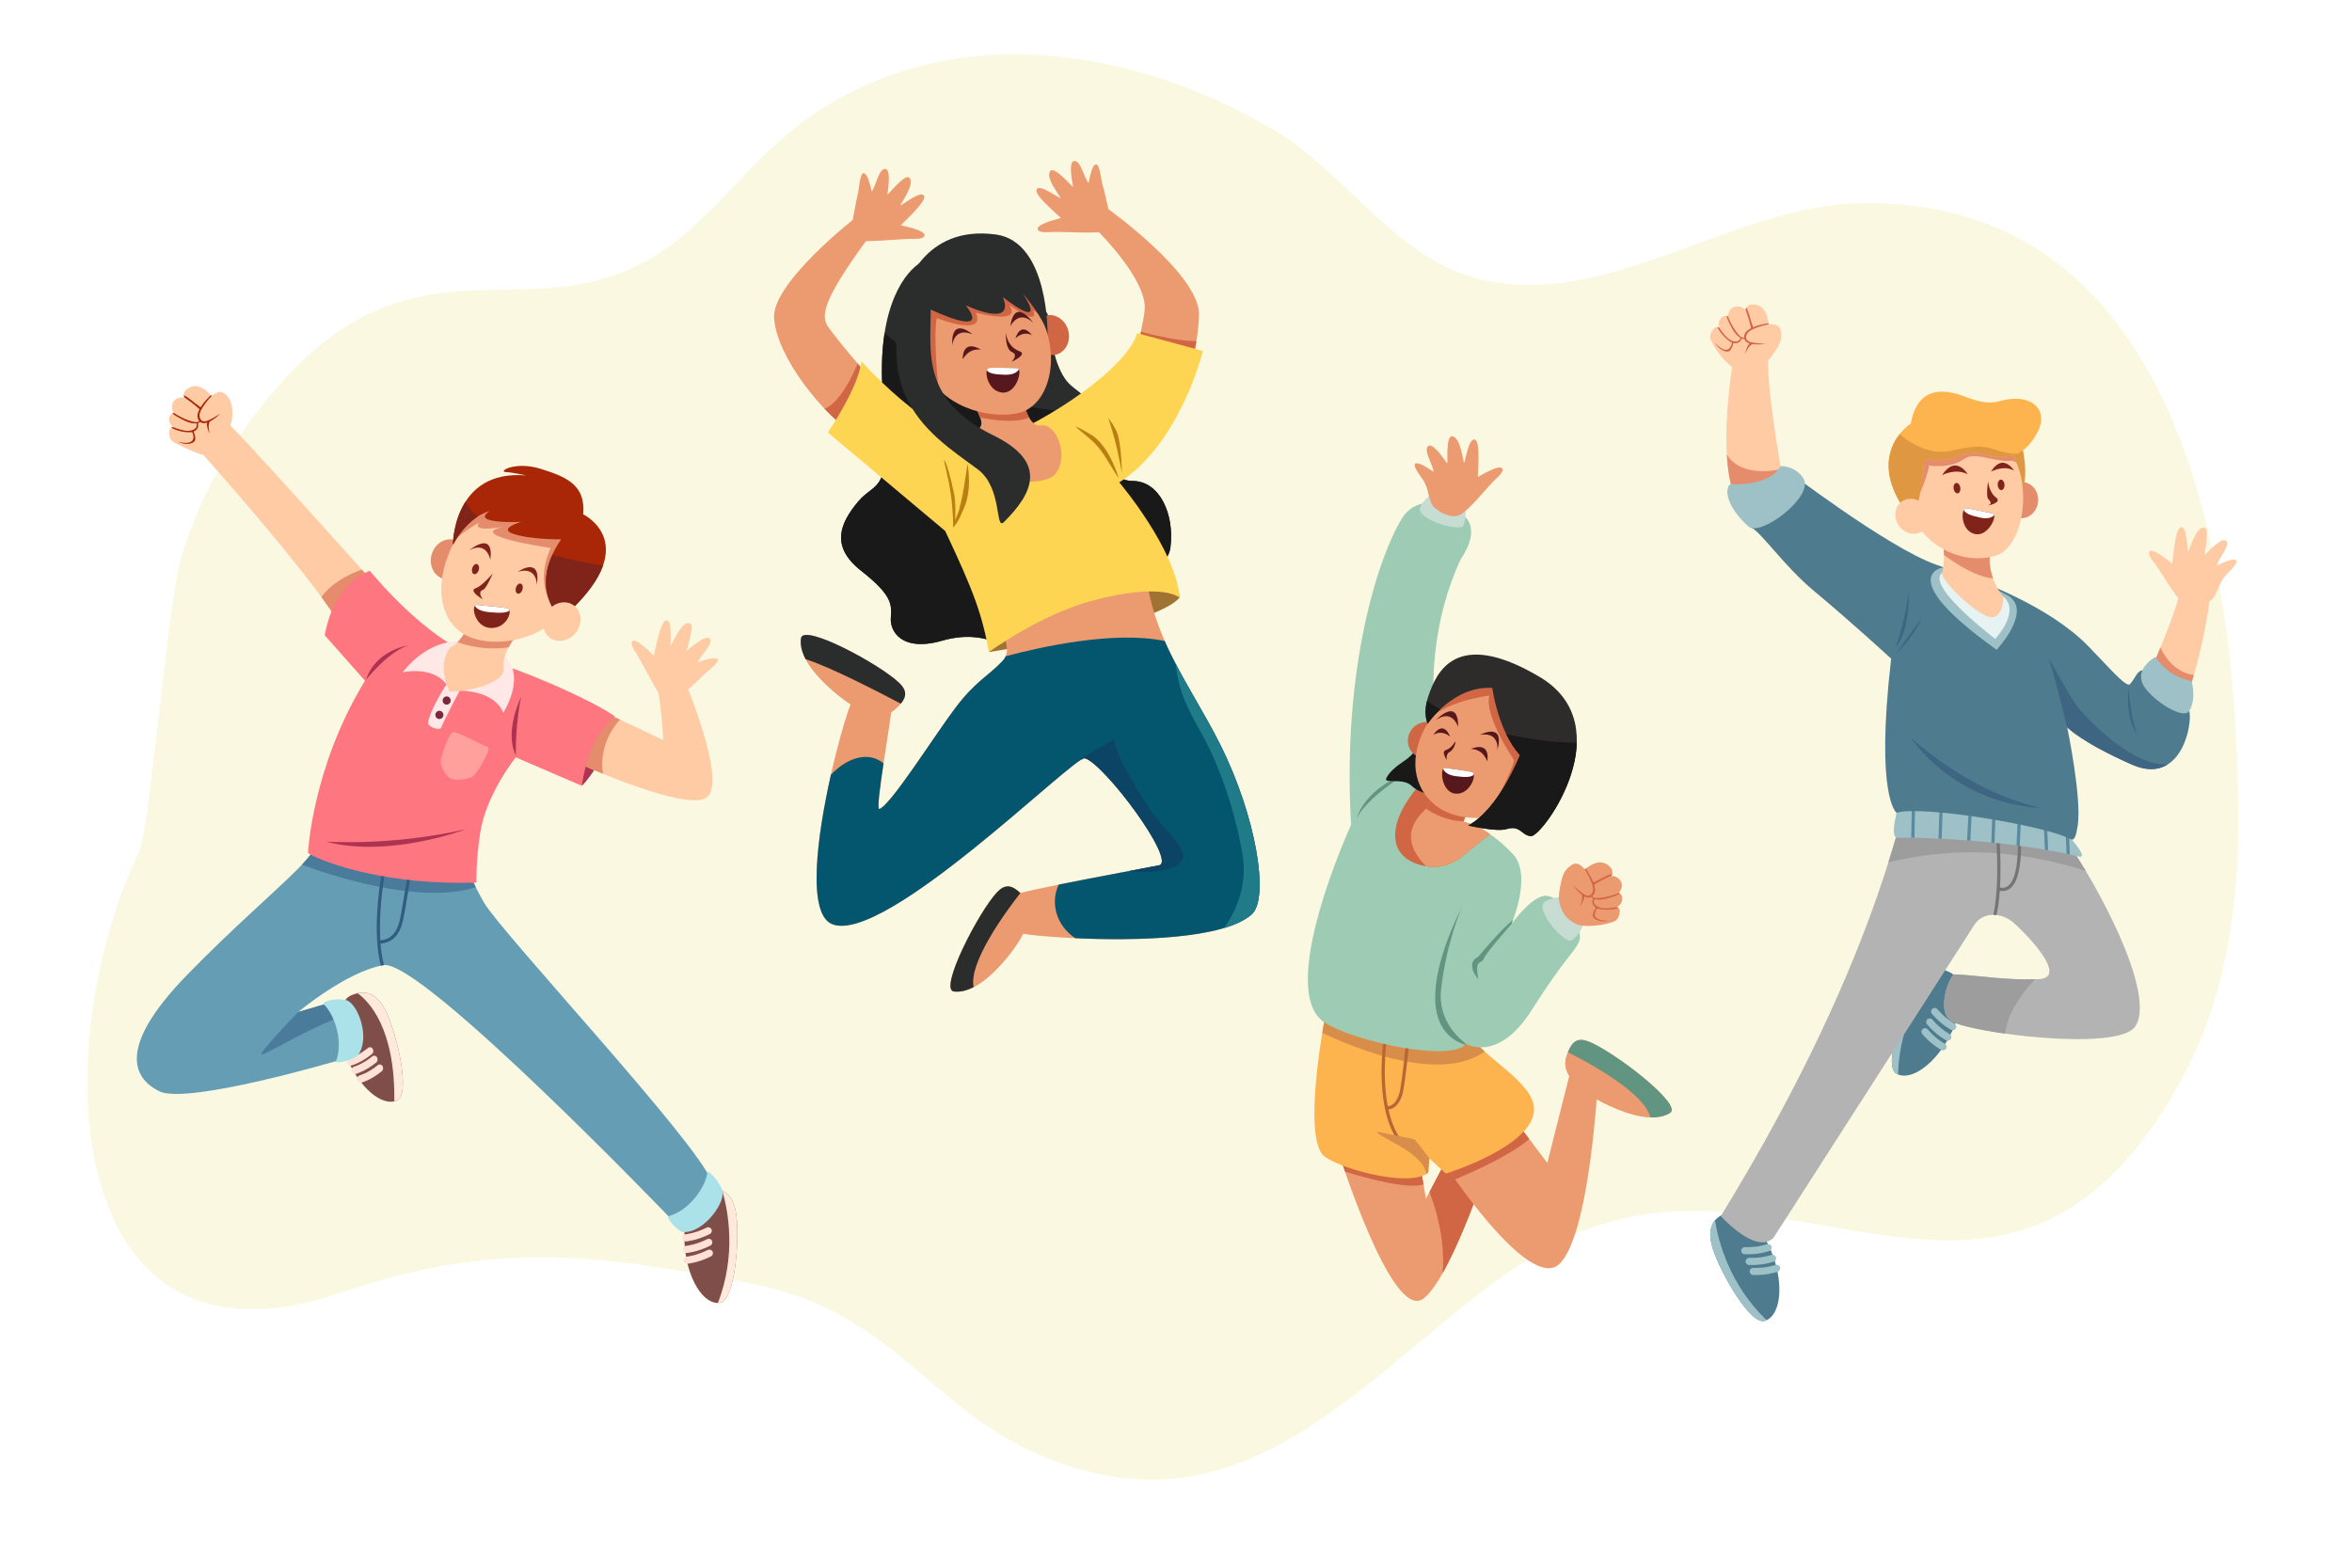 <?xml version="1.0" encoding="utf-8"?>
<!-- Generator: Adobe Illustrator 27.5.0, SVG Export Plug-In . SVG Version: 6.00 Build 0)  -->
<svg version="1.1" xmlns="http://www.w3.org/2000/svg" xmlns:xlink="http://www.w3.org/1999/xlink" x="0px" y="0px"
	 viewBox="-125 0 750 500" style="enable-background:new -125 0 750 500;" xml:space="preserve">
<g id="BACKGROUND">
	<rect x="-125" style="fill:#FFFFFF;" width="750" height="500"/>
</g>
<g id="OBJECTS" xmlns:serif="http://www.serif.com/">
	<path style="fill:#FBF8E1;" d="M-80.55,271.414c3.188-6.673,9.106-79.593,13.259-93.39c4.418-14.676,11.08-28.221,19.916-40.738
		C6.545,60.898,45.882,115.82,94.187,73.909c12.946-11.233,23.324-25.301,37.277-35.405C176.807,5.669,235.183,14.489,280.8,41.171
		c22.961,13.431,38.928,40.788,65.249,47.661c40.527,10.581,80.772-23.008,121.477-24.001
		c104.981-2.561,121.567,119.865,121.194,200.004c-0.086,18.516-2.369,37.18-7.773,54.923c-3.692,12.124-9.194,23.536-16,34.214
		c-51.337,80.538-114.062,15.473-180.032,36.766c-53.408,17.239-92.563,93.966-159.601,79.345
		c-51.747-11.285-58.791-50.743-110.9-60.7c-50.757-9.699-81.842-13.705-131.094,3.029
		C-104.77,442.339-111.077,335.317-80.55,271.414L-80.55,271.414z"/>
	<g>
		<g>
			<g>
				<path style="fill:#4E7B8E;" d="M496.941,310.2c-4.765-2.502-8.446-0.821-11.52,4.584c-4.102,7.214-9.811,25.222-5.764,27.611
					c4.635,2.736,12.457-3.158,17.048-11.903C501.295,321.746,501.707,312.702,496.941,310.2L496.941,310.2z"/>
				<path style="fill:#9DC1C7;" d="M492.664,309.069c-2.793,0.096-5.157,2.048-7.241,5.715c-4.102,7.214-9.811,25.222-5.764,27.611
					c0.189,0.112,0.383,0.209,0.583,0.292C480.655,326.415,488.279,314.57,492.664,309.069L492.664,309.069z"/>
				<g>
					<path style="fill:#9DC1C7;" d="M497.143,328.447c0,0-3.06-1.544-6.101-5.087c-0.41-0.478-0.355-1.199,0.123-1.61
						c0.478-0.41,1.199-0.355,1.61,0.123c2.702,3.148,5.404,4.54,5.404,4.54c0.561,0.286,0.785,0.974,0.499,1.535
						C498.392,328.509,497.705,328.733,497.143,328.447z"/>
					<path style="fill:#9DC1C7;" d="M495.578,331.788c0,0-3.06-1.544-6.101-5.087c-0.41-0.478-0.355-1.199,0.123-1.61
						c0.478-0.41,1.2-0.356,1.61,0.123c2.702,3.148,5.405,4.54,5.405,4.54c0.561,0.286,0.785,0.974,0.499,1.535
						C496.827,331.851,496.139,332.074,495.578,331.788z"/>
					<path style="fill:#9DC1C7;" d="M494.081,334.893c0,0-3.06-1.544-6.101-5.087c-0.41-0.478-0.355-1.199,0.122-1.61
						c0.479-0.41,1.2-0.355,1.61,0.123c2.702,3.148,5.404,4.54,5.404,4.54c0.561,0.286,0.785,0.974,0.499,1.535
						S494.643,335.179,494.081,334.893z"/>
				</g>
			</g>
			<g>
				<path style="fill:#4E7B8E;" d="M425.607,386.816c-5.062,1.831-6.304,5.681-4.387,11.595
					c2.559,7.895,12.002,24.257,16.495,22.881c5.146-1.576,6.072-11.326,2.712-20.615
					C437.068,391.39,430.669,384.986,425.607,386.816L425.607,386.816z"/>
				<path style="fill:#9DC1C7;" d="M421.884,389.211c-1.813,2.126-1.966,5.189-0.666,9.201c2.559,7.895,12.001,24.257,16.495,22.881
					c0.21-0.065,0.413-0.142,0.609-0.234C426.589,409.778,422.987,396.16,421.884,389.211L421.884,389.211z"/>
				<g>
					<path style="fill:#9DC1C7;" d="M439.212,398.976c0,0-3.204,1.217-7.871,1.072c-0.63-0.02-1.125-0.547-1.106-1.177
						c0.02-0.63,0.547-1.125,1.177-1.106c4.147,0.129,6.997-0.927,6.997-0.927c0.59-0.222,1.249,0.077,1.471,0.667
						C440.101,398.095,439.803,398.754,439.212,398.976L439.212,398.976z"/>
					<path style="fill:#9DC1C7;" d="M440.62,402.388c0,0-3.204,1.217-7.871,1.072c-0.63-0.02-1.125-0.547-1.106-1.177
						c0.02-0.63,0.547-1.125,1.177-1.106c4.147,0.129,6.997-0.927,6.997-0.927c0.59-0.222,1.249,0.078,1.47,0.667
						C441.509,401.508,441.21,402.167,440.62,402.388L440.62,402.388z"/>
					<path style="fill:#9DC1C7;" d="M441.904,405.586c0,0-3.204,1.217-7.871,1.072c-0.63-0.019-1.125-0.547-1.106-1.177
						c0.02-0.63,0.547-1.125,1.177-1.106c4.147,0.129,6.997-0.927,6.997-0.927c0.59-0.222,1.249,0.078,1.47,0.667
						C442.793,404.705,442.493,405.364,441.904,405.586L441.904,405.586z"/>
				</g>
			</g>
			<g>
				<path style="fill:#B3B3B3;" d="M485.217,249.702c-3.478,1.339-7.401,49.941-61.487,138.161c0,0,11.247,12.525,16.791,6.925
					c0,0,61.584-95.901,64.006-99.748c2.715-4.312,8.446-4.032,12.243-1.007c2.188,1.744,18.756,17.749,8.329,18.252
					c-10.428,0.503-20.476-1.348-26.884-1.527c-1.189-0.034-6.053,11.051-1.198,14.765c4.855,3.714,53.354,10.149,58.869,1.851
					c7.646-11.504-16.983-53.503-23.074-60.437C526.721,260.003,488.695,248.363,485.217,249.702z"/>
				<path style="fill:#9D9D9D;" d="M477.173,275.022c5.095-16.149,6.608-24.767,8.044-25.32
					c3.478-1.338,41.504,10.301,47.595,17.235c1.535,1.748,4.249,5.725,7.325,10.878c-10.218-3.351-20.783-5.358-31.551-5.881
					c-9.179-0.445-18.498,0.392-27.498,2.237C479.78,274.439,478.47,274.709,477.173,275.022L477.173,275.022z"/>
				<path style="fill:#767474;" d="M510.634,256.112c0.358,0.126,0.716,0.252,1.073,0.38c0.7,6.828,1.381,15.926,1.154,24.007
					c-0.025,0.883-0.061,1.755-0.109,2.61c0.044-0.005,0.09-0.004,0.137,0.003c1.433,0.222,2.508-0.355,3.309-1.481
					c0.883-1.242,1.446-3.103,1.795-5.32c0.784-4.978,0.462-11.707-0.107-17.485c0.359,0.144,0.716,0.288,1.068,0.432
					c0.543,5.737,0.827,12.314,0.055,17.213c-0.378,2.402-1.015,4.411-1.973,5.757c-1.039,1.462-2.446,2.19-4.305,1.902
					c-0.014-0.002-0.029-0.005-0.043-0.008c-0.195,2.83-0.531,5.457-1.049,7.722c-0.344-0.041-0.689-0.064-1.031-0.065
					c0.745-3.166,1.105-7.097,1.223-11.308C512.064,272.242,511.348,262.952,510.634,256.112z"/>
				<path style="fill:#9D9D9D;" d="M514.422,329.671c-8.668-1.218-15.706-2.849-17.404-4.149
					c-4.855-3.714,0.009-14.798,1.198-14.765c6.177,0.173,15.737,1.899,25.759,1.573c-0.249,0.243-0.493,0.492-0.732,0.746
					c-2.337,2.477-4.386,5.3-6.041,8.276C515.641,324.161,514.742,326.833,514.422,329.671L514.422,329.671z"/>
			</g>
		</g>
		<g>
			<path style="fill:#FECBA5;" d="M560.101,216.377c0.198-2.259,9.848-22.449,10.155-29.23l9.418,3.893
				c-1.724,13.125-4.994,24.961-8.911,36.258C570.764,227.298,559.903,218.637,560.101,216.377z"/>
			<path style="fill:#E58C6C;" d="M563.909,206.491c1.467,3.443,5.112,8.099,10.666,8.809c-1.167,4.086-2.449,8.074-3.809,11.998
				c0,0-10.861-8.661-10.663-10.921C560.184,215.437,561.905,211.387,563.909,206.491z"/>
			<path style="fill:#FECBA5;" d="M579.864,191.546c-2.129,1.451-5.994,2.67-8.312,1.115c-2.991-2.006-7.855-11.118-9.632-13.154
				c-0.55-0.63-1.994-2.461-1.635-3.385c0.803-2.072,7.338,3.704,7.374,3.668c0.237-0.235,0.726-10.845,2.68-11.583
				c2.245-0.847,2.059,7.739,2.389,7.717c0.363-0.024,2.387-8.145,5.198-7.662c1.924,0.33-0.147,8.703,0.065,8.824
				c0.08,0.046,5.259-6,6.809-4.63c1.632,1.442-2.625,6.083-2.889,7.879c-0.024,0.162,5.684-3.013,6.262-1.385
				c0.347,0.976-3.33,4.34-3.847,5.008C582.248,186.64,581.993,190.096,579.864,191.546L579.864,191.546z"/>
		</g>
		<g>
			<path style="fill:#FECBA5;" d="M443.854,154.627c0,0-5.464-28.486-5.053-40.82l-11.252,1.907c0,0-8.082,47.09,7.837,48.863
				C448.718,166.061,443.405,152.449,443.854,154.627L443.854,154.627z"/>
			<path style="fill:#E58C6C;" d="M425.632,144.853c0.714,1.408,4.522,7.307,17.319,4.818c0.477,2.714,0.82,4.526,0.889,4.889
				c0.003,0.02,0.007,0.042,0.013,0.067l-0.013-0.067c-0.32-1.81,4.729,11.485-8.455,10.016
				C428.621,163.823,426.19,154.884,425.632,144.853L425.632,144.853z"/>
			<g>
				<path style="fill:#FECBA5;" d="M437.074,116.544c0.974-0.571,2.326-1.908,4.58-5.434c1.559-2.438,1.482-4.107,1.24-5.471
					c-0.532-2.999-3.726-1.962-3.934-2.306c-0.197-0.324-0.176-6.57-5.345-6.218c-1.994,0.135-1.992,1.785-1.992,1.785
					s-1.314-1.618-3.427-1.06c-2.058,0.544-2.232,3.044-2.232,3.044s-1.45-0.741-2.499,1.025c-0.784,1.32-0.229,2.625-0.229,2.625
					s-1.072-0.947-2.19,0.855c-1.126,1.815-0.906,2.487,0.462,4.917c1.257,2.232,4.381,6.191,6.537,7.085
					C431.808,118.952,434.395,118.114,437.074,116.544z"/>
				<path style="fill:#D06644;" d="M434.017,104.352c1.54-0.665,3.24-0.986,4.886-1.295c0.021,0.146,0.04,0.243,0.06,0.276
					c0.019,0.032,0.063,0.051,0.128,0.064c-0.518,0.114-1.14,0.248-1.42,0.322c-0.507,0.134-1.011,0.274-1.508,0.44
					c-0.42,0.141-0.841,0.277-1.252,0.442c-1.274,0.512-2.752,1.102-3.075,2.583c-0.123,0.563-0.031,1.035,0.439,1.435
					c0.334,0.285,0.822,0.464,1.235,0.554c1.098,0.238,2.205,0.338,3.326,0.398c0.387,0.021,0.778,0.041,1.165,0.014
					c0.144-0.009-1.068,0.233-1.655,0.248c-0.694,0.019-1.691,0.048-2.625-0.095c-0.091,0.067-0.166,0.126-0.191,0.145
					c-0.717,0.544-1.277,1.318-1.619,2.147c-0.109,0.263-0.369,0.956-0.347,0.788c0.108-0.813,0.435-2.124,0.917-2.79
					c0.109-0.151,0.241-0.336,0.396-0.479c-0.793-0.248-1.437-0.691-1.645-1.475c-0.158,0.029-0.339,0.017-0.454,0.003
					c-0.117-0.014-0.234-0.042-0.351-0.081c-0.044,0.091-0.127,0.194-0.185,0.313c-0.068,0.137-0.146,0.267-0.234,0.393
					c-0.496,0.715-1.459,0.886-2.293,0.703c-0.044,0.382-0.198,0.801-0.329,1.151c-0.156,0.414-0.352,0.837-0.643,1.174
					c-0.493,0.569-1.367,0.476-1.995,0.214c-1.298-0.542-2.267-1.543-3.001-2.717c-0.01-0.01-0.02-0.02-0.03-0.031l0.016,0.008
					c0.005,0.007,0.009,0.015,0.014,0.023c0.206,0.211,0.407,0.426,0.617,0.632c0.777,0.762,2.007,1.817,3.198,1.701
					c0.847-0.082,1.421-1.096,1.62-1.828c0.042-0.154,0.036-0.323,0.051-0.482c-0.123-0.052-0.239-0.112-0.347-0.18
					c-1.789-1.132-3.315-2.889-4.277-4.785c0.304,0.021,0.524,0.164,0.601,0.222c0.173,0.302,0.389,0.597,0.543,0.801
					c1.022,1.36,2.279,3.103,4.022,3.507c0.45,0.105,1.046,0.16,1.47-0.071c0.291-0.159,0.493-0.447,0.674-0.716
					c0.018-0.027,0.06-0.124,0.105-0.214c-0.455-0.248-0.879-0.626-1.201-0.945c-0.999-0.99-1.644-2.361-2.273-3.59
					c-0.41-0.802-0.81-1.629-0.987-2.523c0.248,0.045,0.405,0.125,0.405,0.125s0.001-0.025,0.007-0.071
					c0.013,0.043,0.027,0.086,0.041,0.128c0.216,0.664,0.532,1.277,0.847,1.899c0.66,1.298,1.382,2.524,2.32,3.644
					c0.367,0.438,0.866,1.041,1.455,1.184c0.168,0.04,0.353,0.035,0.528,0c-0.002-0.038-0.004-0.077-0.005-0.117
					c-0.027-1.352,0.864-2.151,1.961-2.759c0.077-0.043,0.155-0.084,0.233-0.125c-0.053-0.415-0.165-0.809-0.248-1.13
					c-0.301-1.156-0.621-2.359-1.039-3.477c-0.154-0.41-0.292-0.826-0.438-1.239c0.013-0.137,0.059-0.433,0.232-0.741
					c0.417,0.81,0.716,1.697,1.001,2.559c0.206,0.621,0.377,1.251,0.553,1.882c0.139,0.497,0.305,0.992,0.484,1.476
					C433.938,104.098,433.983,104.226,434.017,104.352L434.017,104.352z"/>
			</g>
		</g>
		<g>
			<path style="fill:#9DC1C7;" d="M480.659,255.921c0,0-3.534,11.489-0.543,11.292c5.244-0.346,36.057,0.67,57.839,5.961
				c0,0,3.523,1.242-3.12-6.346C528.191,259.241,485.695,252.705,480.659,255.921L480.659,255.921z"/>
			<g>
				<defs>
					<path id="SVGID_1_" d="M480.659,255.921c0,0-3.534,11.489-0.543,11.292c5.244-0.346,36.057,0.67,57.839,5.961
						c0,0,3.523,1.242-3.12-6.346C528.191,259.241,485.695,252.705,480.659,255.921L480.659,255.921z"/>
				</defs>
				<clipPath id="SVGID_00000044867316115405746900000002541011903073039280_">
					<use xlink:href="#SVGID_1_"  style="overflow:visible;"/>
				</clipPath>
				<g style="clip-path:url(#SVGID_00000044867316115405746900000002541011903073039280_);">
					<g>
						<path style="fill:#5B8A9E;" d="M484.669,256.176l-0.281,13.975c-0.005,0.284,0.22,0.519,0.504,0.525
							c0.284,0.006,0.519-0.22,0.525-0.504l0.281-13.975c0.006-0.284-0.22-0.519-0.504-0.525
							C484.91,255.666,484.675,255.892,484.669,256.176z"/>
						<path style="fill:#5B8A9E;" d="M493.464,257.647l-0.456,13.97c-0.009,0.284,0.214,0.522,0.497,0.531
							c0.284,0.009,0.522-0.214,0.531-0.497l0.456-13.971c0.009-0.284-0.213-0.522-0.497-0.531
							C493.711,257.141,493.473,257.364,493.464,257.647L493.464,257.647z"/>
						<path style="fill:#5B8A9E;" d="M502.807,257.643l-0.742,13.958c-0.015,0.283,0.203,0.526,0.486,0.541
							c0.284,0.015,0.526-0.203,0.541-0.486l0.742-13.958c0.015-0.283-0.203-0.526-0.486-0.541
							C503.065,257.142,502.822,257.359,502.807,257.643z"/>
						<path style="fill:#5B8A9E;" d="M510.328,259.153l-0.491,13.969c-0.01,0.284,0.212,0.522,0.496,0.532
							c0.284,0.01,0.522-0.212,0.532-0.496l0.491-13.969c0.01-0.284-0.212-0.523-0.496-0.532
							C510.577,258.647,510.338,258.87,510.328,259.153L510.328,259.153z"/>
						<path style="fill:#5B8A9E;" d="M518.506,259.266l-0.649,13.962c-0.013,0.284,0.206,0.525,0.49,0.538
							c0.284,0.013,0.524-0.206,0.538-0.49l0.649-13.962c0.013-0.284-0.206-0.525-0.49-0.538
							C518.76,258.762,518.519,258.982,518.506,259.266z"/>
						<path style="fill:#5B8A9E;" d="M526.634,260.845l0.599,13.965c0.012,0.284,0.252,0.504,0.536,0.492
							c0.283-0.012,0.504-0.252,0.492-0.536l-0.598-13.965c-0.012-0.283-0.252-0.504-0.536-0.492
							C526.843,260.321,526.623,260.561,526.634,260.845L526.634,260.845z"/>
						<path style="fill:#5B8A9E;" d="M533.657,264.121l0.541,13.967c0.011,0.283,0.25,0.505,0.534,0.494
							c0.284-0.011,0.505-0.25,0.494-0.534l-0.541-13.967c-0.011-0.284-0.25-0.505-0.534-0.494
							C533.867,263.598,533.646,263.837,533.657,264.121z"/>
					</g>
				</g>
			</g>
			<g>
				<path style="fill:#4E7B8E;" d="M443.81,149.282c0,0,33.186,25.369,48.4,30.745c14.65,5.177,36.117,13.191,48.753,26.117
					c5.894,6.029,12.112,13.33,13.225,12.071c1.716-1.941,2.134-3.786,3.534-4.324c3.08-1.184,15.02,7.663,15.535,13.824
					c0.479,5.728-3.778,22.597-18.417,16.15c-16.343-7.197-20.67-11.935-20.67-11.935s4.798,22.851,3.332,31.642
					c-0.494,2.964-0.974,4.772-2.339,4.031c-7.893-4.29-47.411-10.851-55.39-8.378c0,0-6.862-4.794-1.725-49.143
					c0,0-12.388-11.411-24.68-21.66c-9.584-7.991-16.995-19.021-20.057-20.195C430.249,167.054,437.729,153.612,443.81,149.282
					L443.81,149.282z"/>
				<path style="fill:#9DC1C7;" d="M426.679,154.441c0,0,12.589,0.905,16.075-5.769c0,0,4.599-0.3,7.313,3.912
					c3.615,5.609-13.681,18.867-17.587,15.298C425.927,161.892,424.677,156.341,426.679,154.441L426.679,154.441z"/>
				<path style="fill:#9DC1C7;" d="M562.323,209.51c0,0-5.886,3.208-4.346,7.944c1.54,4.735,13.002,12.453,15.083,9.341
					c2.081-3.112,1.256-8.375,0.785-9.306C573.374,216.557,567.02,216.756,562.323,209.51L562.323,209.51z"/>
				<g>
					<path style="fill:#3E6581;" d="M553.81,219.203c0,0-1.388,8.656,2.551,15.004C554.882,229.281,554.041,224.278,553.81,219.203z
						"/>
					<path style="fill:#3E6581;" d="M534.17,231.93c-0.287-1.165-4.376-17.722-5.654-21.202c-1.325-3.607,6.068,11.351,9.528,15.398
						c3.467,4.055,17.055,18.315,28.204,17.676c-2.783,1.767-6.516,2.217-11.408,0.062
						C538.599,236.713,534.225,231.99,534.17,231.93z"/>
					<path style="fill:#3E6581;" d="M484.264,235.268c0,0,13.733,21.164,42.125,22.436
						C526.389,257.704,506.927,255.105,484.264,235.268z"/>
					<path style="fill:#3E6581;" d="M479.553,208.552c0,0,5.463-4.948,8.153-11.394L479.553,208.552z"/>
					<path style="fill:#3E6581;" d="M483.627,187.901c0,0,0.849,12.348-4.076,18.514
						C479.551,206.415,483.54,194.257,483.627,187.901z"/>
				</g>
			</g>
		</g>
		<g>
			<path style="fill:#9DC1C7;" d="M494.462,181.003c0,0-15.857,2.644,17.22,26.236c0,0,12.016-12.809,3.227-17.514
				C502.536,183.104,494.462,181.003,494.462,181.003z"/>
			<path style="fill:#E7F2F3;" d="M495.973,182.104c0,0-11.693,0.397,15.249,21.683c0,0,8.94-9.508,1.843-14.073
				C503.118,183.315,495.973,182.104,495.973,182.104z"/>
			<path style="fill:#FECBA5;" d="M494.417,171.65c0,0,1.142,6.348-0.147,11.25c-0.472,1.795,9.801,12.274,14.846,13.812
				c3.026,0.922,4.583-2.163,4.693-6.294c0,0-5.453-6.613-4.165-14.203C510.497,171.187,494.417,171.65,494.417,171.65
				L494.417,171.65z"/>
			<path style="fill:#E58C6C;" d="M494.881,176.999c-0.036-2.97-0.464-5.349-0.464-5.349s16.079-0.463,15.227,4.565
				c-0.515,3.032,0.046,5.907,0.906,8.267C504.967,183.964,498.422,179.644,494.881,176.999z"/>
		</g>
		<g>
			<path style="fill:#E58C6C;" d="M520.402,153.814c2.862,0.357,4.867,3.208,4.475,6.363c-0.393,3.156-3.036,5.429-5.898,5.073
				c-2.862-0.357-4.867-3.208-4.475-6.363C514.898,155.731,517.54,153.458,520.402,153.814z"/>
			<path style="fill:#E09741;" d="M519.355,140.638c0,0,3.343,10.722-0.119,17.814c-3.462,7.092-9.078-8.507-9.078-8.507
				l-3.958-7.012L519.355,140.638L519.355,140.638z"/>
			<g>
				<path style="fill:#FECBA5;" d="M496.318,134.545c10.108-2.487,21.07,6.337,23.296,18.32c1.967,10.592-1.621,22.048-7.836,24.209
					c-9.832,3.42-23.252-2.245-27.477-13.782C480.112,151.848,486.21,137.032,496.318,134.545z"/>
				<path style="fill:#E58C6C;" d="M484.042,162.543c-3.666-11.333,2.386-25.565,12.275-27.998
					c8.477-2.086,17.554,3.783,21.575,12.798c-0.678,0.34-0.674-0.53-1.226-0.434c-4.901,0.848-11.761-3.036-15.21-0.607
					c-4.874,3.434-11.338,2.138-11.338,2.138c-0.25,3.628-5.282,14.43-5.282,14.43S484.547,162.767,484.042,162.543L484.042,162.543
					z"/>
			</g>
			<g>
				<path style="fill:#FDB44E;" d="M485.341,166.46c0,0,3.202-13.346,3.171-20.058c0,0,6.925,1.135,10.411-0.605
					c5.022-2.506,8.921-0.731,10.421-0.488c4.421,0.716,10.645,1.523,15.329-7.398c3.959-7.541-2.316-12.628-11.604-10.077
					c-4.94,1.356-8.369-0.222-12.315-1.624c-11.839-4.207-15.352,2.699-16.449,8.881
					C484.305,135.091,467.714,145.586,485.341,166.46z"/>
				<path style="fill:#E09741;" d="M480.718,138.506c3.28,2.704,9.736,6.906,16.642,5.218c9.911-2.423,12.195-0.72,14.901,0.027
					c1.494,0.412,3.52,1.105,5.977,0.965c-3.135,1.458-6.32,1.01-8.893,0.594c-1.5-0.242-5.399-2.017-10.421,0.488
					c-3.486,1.74-10.411,0.605-10.411,0.605c0.032,6.712-3.171,20.058-3.171,20.058
					C473.522,152.464,477.087,143.134,480.718,138.506L480.718,138.506z"/>
			</g>
			<path style="fill:#FECBA5;" d="M481.484,159.93c2.367-1.648,5.764-0.867,7.581,1.743c1.817,2.61,1.37,6.067-0.997,7.715
				c-2.367,1.648-5.764,0.867-7.581-1.743C478.67,165.035,479.116,161.578,481.484,159.93z"/>
			<g>
				<path style="fill:#802419;" d="M498.793,154.045c-0.592,0.087-0.963,0.897-0.829,1.809c0.134,0.911,0.723,1.581,1.314,1.494
					c0.592-0.087,0.964-0.897,0.83-1.809C499.973,154.627,499.384,153.958,498.793,154.045L498.793,154.045z"/>
				<path style="fill:#802419;" d="M513.005,152.976c-0.597,0.036-1.036,0.813-0.979,1.732c0.056,0.92,0.587,1.636,1.183,1.6
					c0.597-0.036,1.035-0.813,0.979-1.732S513.601,152.939,513.005,152.976z"/>
				<path style="fill:#802419;" d="M502.457,151.264c0,0-3.783-6.492-8.19,0.295C494.267,151.559,498.552,149.197,502.457,151.264z"
					/>
				<path style="fill:#802419;" d="M517.237,150.121c0,0-3.525-5.9-7.36,0.318C509.876,150.439,514.028,148.158,517.237,150.121z"/>
				<path style="fill:#802419;" d="M508.936,153.484c0,0-0.683,4.894,0.052,5.643c1.209,1.232,0.924,1.639-0.037,2.102
					c0,0,4.808-0.915,2.449-2.636C509.278,157.045,508.936,153.484,508.936,153.484L508.936,153.484z"/>
				<g>
					<path style="fill:#802419;" d="M510.457,163.793c-1.344-0.274-6.612-1.485-8.418-1.697c-1.831-0.215-1.998,7.032,2.625,8.211
						C508.985,171.408,512.227,164.154,510.457,163.793z"/>
					<path style="fill:#FFFFFF;" d="M510.911,164.287c-0.065-0.268-0.213-0.445-0.455-0.494c-1.344-0.274-6.612-1.485-8.418-1.697
						c-0.348-0.041-0.636,0.188-0.843,0.595c0.552,1.035,1.985,1.692,5.254,2.398C508.981,165.635,510.266,164.988,510.911,164.287z
						"/>
				</g>
			</g>
		</g>
	</g>
	<g>
		<g>
			<g>
				<path style="fill:#EC9A6F;" d="M301.588,366.748c0,0,17.09,54.888,27.248,47.472c10.158-7.416,25.279-56.728,25.279-56.728
					l-9.98-2.675L329.7,382.312l-4.031-23.555L301.588,366.748L301.588,366.748z"/>
				<path style="fill:#D06644;" d="M330.837,380.145l13.297-25.328l9.98,2.675c0,0-9.938,32.409-19.113,48.632
					C336.089,395.006,332.298,383.915,330.837,380.145z"/>
				<path style="fill:#D06644;" d="M324.613,359.107c0.419,0.443,0.89,0.972,1.384,1.571l2.931,17.127
					c-5.346,1.48-17.922-1.937-25.048-4.143c-1.439-4.173-2.292-6.915-2.292-6.915L324.613,359.107L324.613,359.107z"/>
			</g>
			<g>
				<path style="fill:#EC9A6F;" d="M335.374,370.871c0,0,27.06,41.491,36.853,32.273c9.792-9.218,12.307-58.342,12.307-58.342
					l-8.341-4.765l-7.785,30.878l-12.592-16.682L335.374,370.871L335.374,370.871z"/>
				<path style="fill:#D06644;" d="M362.655,363.292c-5.83,5.056-17.846,10.435-23.647,12.869c-2.251-3.172-3.632-5.289-3.632-5.289
					l20.441-16.638L362.655,363.292z"/>
				<g>
					<path style="fill:#EC9A6F;" d="M374.388,337.366c1.484-5.028,3.346-6.695,7.254-5.156c7.934,3.124,30.083,20.097,25.919,22.736
						c-4.703,2.981-12.512,0.884-19.476-2.342C378.876,348.337,372.779,342.817,374.388,337.366z"/>
					<path style="fill:#EC9A6F;" d="M374.98,335.593c-0.209,0.535-0.406,1.126-0.597,1.772c-1.609,5.452,4.488,10.971,13.697,15.237
						c4.384,2.031,9.102,3.614,13.171,3.759C399.446,348.647,381.896,339.071,374.98,335.593L374.98,335.593z"/>
					<path style="fill:#629482;" d="M401.252,356.362c2.394,0.095,4.562-0.312,6.305-1.417c4.163-2.639-17.985-19.612-25.919-22.736
						c-3.405-1.341-5.257-0.247-6.657,3.384C381.895,339.071,399.458,348.644,401.252,356.362L401.252,356.362z"/>
				</g>
			</g>
			<g>
				<path style="fill:#FDB44E;" d="M297.814,322.779c0,0-7.452,37.414-1.171,45.354c3.154,3.987,27.497,10.991,33.777,5.899
					l0.35-4.587l5.285,4.863c0,0,27.886-8.589,28.127-20.389c0.181-8.867-17.222-17.097-20.428-24.091
					C340.547,322.833,297.814,322.779,297.814,322.779L297.814,322.779z"/>
				<path style="fill:#D88E4A;" d="M296.636,329.427c0.653-4.017,1.178-6.648,1.178-6.648s42.734,0.054,45.94,7.049
					c0.816,1.781,2.554,3.643,4.686,5.574C334.569,345.178,308.998,335.251,296.636,329.427L296.636,329.427z"/>
				<path style="fill:#B96634;" d="M317.738,353.848c0.762,3.445,1.965,6.685,3.8,9.34c0.161,0.233,0.103,0.554-0.13,0.715
					c-0.233,0.161-0.554,0.103-0.715-0.131c-3.488-5.045-4.793-12.13-5.082-18.821c-0.431-9.954,1.367-19.018,1.367-19.018
					c0.055-0.279,0.326-0.46,0.605-0.405c0.278,0.055,0.46,0.326,0.404,0.605c0,0-1.773,8.948-1.348,18.774
					c0.114,2.631,0.384,5.325,0.89,7.927c1.314-0.138,2.735-0.981,3.683-4.081c0.918-3.003,2.657-21.494,2.657-21.494
					c0.027-0.283,0.277-0.49,0.56-0.464c0.282,0.027,0.49,0.277,0.464,0.56c0,0-1.771,18.666-2.698,21.698
					c-0.618,2.02-1.439,3.203-2.298,3.893C319.19,353.514,318.449,353.762,317.738,353.848L317.738,353.848z"/>
				<path style="fill:#D88E4A;" d="M329.928,374.383c-0.903-2.739-1.801-3.929-5.334-6.776c-2.889-2.328-14.323-7.614-9.085-6.418
					c5.71,1.304,9.916,1.911,10.473,2.231c0.556,0.32,4.841,6.054,4.841,6.054l0.005,0.026l-0.059-0.054l-0.35,4.587
					C330.266,374.157,330.102,374.274,329.928,374.383L329.928,374.383z"/>
			</g>
		</g>
		<g>
			<g>
				<path style="fill:#9ECBB4;" d="M338.826,261.65c0,0-16.629-43.575,2.078-83.534c0,0,6.291-8.315,1.287-13.249
					c-3.729-3.676-14.793-8.169-20.187,0.558c-7.191,11.634-19.139,47.074-16.174,97.628c0,0-24.199,52.863-8.478,63.041
					c9.527,6.167,40.569,12.804,45.122,6.828c0,0,10.112,6.195,20.787-10.523c11.374-17.813,13.173-17.864,15.183-21.859
					c2.01-3.995-4.538-13.922-10.022-14.81c-4.555-0.737-11.487,9.02-11.487,9.02s6.813-15.601,0.499-22.352
					C347.335,261.601,338.826,261.65,338.826,261.65L338.826,261.65z"/>
				<path style="fill:#629482;" d="M323.57,246.606c0,0-12.382,7.439-15.87,14.228C307.701,260.834,309.844,251.777,323.57,246.606z
					"/>
				<path style="fill:#C7DCD3;" d="M371.978,286.145c0,0-5.322,0.618-5.141,3.011c0.341,4.507,7.646,11.769,9.198,10.833
					c2.909-1.754,3.928-5.459,3.928-5.459L371.978,286.145L371.978,286.145z"/>
				<path style="fill:#C7DCD3;" d="M330.798,158.135c0,0-4.168,3.366-2.737,5.292c2.696,3.628,12.831,5.9,13.563,4.242
					c0.732-1.657,0.777-5.124,0.777-5.124L330.798,158.135z"/>
				<path style="fill:#629482;" d="M342.227,333.209c-0.105-0.014-0.186-0.029-0.198-0.033c-20.475-7.168-1.055-43.367-1.055-43.367
					s-4.895,11.344-6.463,25.936c-1.052,9.784,5.881,15.553,7.961,17.182C342.397,333.024,342.315,333.118,342.227,333.209
					L342.227,333.209z"/>
				<path style="fill:#629482;" d="M357.497,293.34c-0.28,0.753-0.488,1.25-0.555,1.406c-1.84,2.084-7.968,9.095-8.742,10.929
					c-0.912,2.163-3.013-0.196-1.818,6.643c0,0-4.392-5.05-0.031-7.154C346.352,305.166,353.113,296.993,357.497,293.34
					L357.497,293.34z"/>
			</g>
			<path style="fill:#EC9A6F;" d="M332.369,161.842c1.876,1.766,5.501,3.576,8.035,2.403c3.268-1.514,9.499-9.751,11.573-11.483
				c0.642-0.536,2.355-2.119,2.146-3.087c-0.47-2.172-7.828,2.509-7.858,2.468c-0.198-0.269,0.981-10.825-0.833-11.86
				c-2.085-1.189-3.245,7.321-3.568,7.247c-0.355-0.081-1.082-8.419-3.934-8.382c-1.951,0.025-1.218,8.619-1.446,8.705
				c-0.086,0.033-4.254-6.75-5.999-5.639c-1.837,1.169,1.64,6.419,1.62,8.234c-0.002,0.164-5.142-3.866-5.968-2.348
				c-0.495,0.91,2.609,4.807,3.016,5.548C330.783,156.623,330.493,160.076,332.369,161.842z"/>
			<g>
				<path style="fill:#EC9A6F;" d="M372.235,287.751c-0.27-1.097-0.252-2.998,0.707-7.071c0.663-2.817,1.913-3.925,3.06-4.702
					c2.522-1.708,4.003,1.306,4.395,1.216c0.37-0.086,4.836-4.451,8.185-0.498c1.292,1.525,0.108,2.673,0.108,2.673
					s2.076-0.185,3.148,1.72c1.043,1.855-0.628,3.722-0.628,3.722s1.541,0.523,1.006,2.507c-0.4,1.482-1.724,1.993-1.724,1.993
					s1.426,0.11,0.913,2.167c-0.517,2.073-1.153,2.382-3.849,3.094c-2.477,0.654-7.493,1.17-9.636,0.247
					C374.176,293.206,372.975,290.767,372.235,287.751L372.235,287.751z"/>
				<path style="fill:#D06644;" d="M383.114,281.453c-0.596-1.568-1.55-3.011-2.476-4.407c-0.119,0.086-0.201,0.141-0.24,0.15
					c-0.036,0.008-0.081-0.01-0.135-0.048c0.28,0.451,0.616,0.991,0.758,1.243c0.257,0.457,0.508,0.916,0.735,1.389
					c0.191,0.399,0.388,0.797,0.555,1.206c0.52,1.271,1.126,2.741,0.289,4.005c-0.319,0.481-0.72,0.744-1.335,0.685
					c-0.436-0.041-0.906-0.266-1.258-0.5c-0.936-0.621-1.779-1.346-2.603-2.108c-0.284-0.263-0.571-0.53-0.822-0.826
					c-0.093-0.11,0.577,0.928,0.975,1.36c0.471,0.511,1.144,1.247,1.898,1.817c0.015,0.112,0.025,0.205,0.029,0.238
					c0.11,0.893-0.055,1.834-0.412,2.657c-0.113,0.261-0.429,0.93-0.324,0.797c0.508-0.644,1.22-1.793,1.363-2.602
					c0.033-0.184,0.073-0.407,0.068-0.618c0.73,0.396,1.497,0.549,2.204,0.153c0.089,0.133,0.224,0.254,0.315,0.328
					c0.091,0.075,0.194,0.139,0.303,0.195c-0.034,0.095-0.051,0.226-0.095,0.351c-0.051,0.144-0.09,0.291-0.119,0.441
					c-0.167,0.854,0.381,1.664,1.094,2.134c-0.243,0.298-0.437,0.701-0.597,1.039c-0.189,0.4-0.355,0.835-0.394,1.28
					c-0.065,0.75,0.611,1.312,1.236,1.58c1.293,0.554,2.686,0.551,4.04,0.26c0.014,0,0.028,0,0.043,0l-0.016-0.006
					c-0.009,0.002-0.018,0.003-0.026,0.005c-0.295-0.001-0.59,0.005-0.884-0.002c-1.087-0.026-2.701-0.174-3.448-1.109
					c-0.531-0.665-0.204-1.783,0.182-2.435c0.082-0.137,0.207-0.251,0.31-0.372c0.123,0.052,0.247,0.093,0.37,0.123
					c2.058,0.495,4.382,0.365,6.412-0.265c-0.227-0.203-0.483-0.261-0.578-0.277c-0.337,0.086-0.7,0.137-0.953,0.169
					c-1.687,0.214-3.814,0.527-5.318-0.442c-0.389-0.25-0.844-0.638-0.973-1.104c-0.089-0.319-0.024-0.665,0.043-0.982
					c0.007-0.032,0.047-0.13,0.081-0.224c0.495,0.154,1.062,0.195,1.515,0.203c1.406,0.027,2.839-0.466,4.159-0.871
					c0.861-0.265,1.733-0.553,2.497-1.05c-0.205-0.147-0.372-0.203-0.372-0.203s0.017-0.019,0.046-0.055
					c-0.04,0.021-0.08,0.041-0.121,0.061c-0.627,0.307-1.287,0.508-1.953,0.715c-1.391,0.431-2.774,0.767-4.23,0.874
					c-0.571,0.042-1.351,0.105-1.863-0.219c-0.146-0.092-0.271-0.229-0.368-0.379c0.029-0.025,0.058-0.051,0.087-0.078
					c0.989-0.922,0.941-2.118,0.613-3.329c-0.023-0.086-0.047-0.17-0.073-0.254c0.335-0.251,0.695-0.445,0.984-0.609
					c1.039-0.59,2.124-1.198,3.217-1.677c0.401-0.176,0.796-0.365,1.194-0.55c0.09-0.105,0.27-0.344,0.37-0.682
					c-0.872,0.266-1.716,0.669-2.533,1.065c-0.589,0.285-1.16,0.602-1.735,0.915c-0.453,0.247-0.923,0.473-1.396,0.681
					C383.352,281.332,383.228,281.39,383.114,281.453L383.114,281.453z"/>
			</g>
		</g>
		<g>
			<g>
				<g>
					<path style="fill:#D06644;" d="M333.751,245.554c2.355,9.782,5.074,16.095,5.074,16.095s4.703-0.027,11.265,4.396
						c-1.832,1.424-4.112,3.238-6.825,5.473c-1.981,1.633-7.971,7.627-17.413,3.639c-9.011-3.806-7.854-14.891,3.695-26.946
						C330.895,246.806,332.308,245.959,333.751,245.554L333.751,245.554z"/>
					<path style="fill:#EC9A6F;" d="M336.054,253.884c1.531,4.885,2.771,7.765,2.771,7.765s4.703-0.027,11.265,4.395
						c-1.832,1.424-4.112,3.238-6.825,5.474c-1.69,1.392-6.294,5.957-13.468,4.797C318.731,265.364,329.088,257.32,336.054,253.884
						L336.054,253.884z"/>
				</g>
				<g>
					<path style="fill:#EC9A6F;" d="M345.477,257.505c0,0-4.918,2.76-3.487,6.366c1.691,4.263-17.281,5.379-15.428-0.715
						c0.689-2.268,3.235-3.958,5.773-10.817C334.658,246.06,345.477,257.505,345.477,257.505z"/>
					<path style="fill:#D06644;" d="M329.725,257.926c0.816-1.386,1.714-3.164,2.61-5.587c2.323-6.279,13.143,5.167,13.143,5.167
						s-3.26,1.83-3.7,4.455C336.457,261.932,331.903,259.387,329.725,257.926L329.725,257.926z"/>
				</g>
			</g>
			<g>
				<path style="fill:#191919;" d="M327.497,237.4c0,0-1.197,2.993-4.839,5.366c-2.529,1.649-4.787,3.64-5.621,5.485
					c-0.834,1.845,5.271-0.258,8.014,2.309c2.743,2.567,6.901,3.355,9.346,2.213c2.445-1.142,2.634-7.204,2.634-7.204L327.497,237.4
					z"/>
				<path style="fill:#D06644;" d="M332.906,231.214c2.596,1.734,3.248,5.32,1.457,8.002c-1.792,2.683-5.355,3.452-7.95,1.718
					c-2.596-1.734-3.249-5.32-1.457-8.002C326.748,230.25,330.31,229.48,332.906,231.214z"/>
				<path style="fill:#EC9A6F;" d="M363.296,216.874c10.009,6.166,10.925,21.546,3.705,33.265
					c-7.22,11.719-25.375,13.635-34.152,6.803c-6.841-5.325-9.434-15.251-2.213-26.97
					C337.857,218.253,353.287,210.707,363.296,216.874z"/>
				<path style="fill:#D06644;" d="M331.749,228.289c7.597-10.739,22.025-17.282,31.547-11.416
					c10.009,6.166,10.925,21.546,3.705,33.265c-3.857,6.26-10.835,9.723-17.836,10.549c1.774-3.19,8.573-15.593,8.592-18.352
					c0,0-9.527-13.838-7.843-20.487C349.914,221.849,338.725,223.118,331.749,228.289L331.749,228.289z"/>
				<g>
					<path style="fill:#2D2C2A;" d="M350.855,219.396c0,0,1.764,13.601,8.824,21.444c0,0-6.702,17.241-16.529,22.445
						c0,0,9.076,2.118,12.217,1.152c4.554-1.401,4.808,2.135,7.878,2.24c3.75,0.127,29.127-35.152,2.663-50.811
						c-27.03-15.993-32.967-0.89-35.356,5.92c-2.027,5.778-0.282,9.031-0.282,9.031S338.27,218.689,350.855,219.396z"/>
					<path style="fill:#191919;" d="M377.8,236.948c-0.432,14.793-12.106,29.812-14.556,29.729c-3.07-0.104-3.324-3.641-7.878-2.24
						c-3.141,0.966-12.217-1.152-12.217-1.152c9.827-5.204,16.529-22.445,16.529-22.445c-1.781-1.979-3.225-4.324-4.388-6.724
						C364.483,236.257,372.802,236.825,377.8,236.948z M330.009,223.616c1.39,0.936,2.813,1.806,4.259,2.616
						c-2.58,2.436-3.999,4.585-3.999,4.585S328.891,228.246,330.009,223.616z"/>
				</g>
				<g>
					<path style="fill:#56181D;" d="M346.955,234.38c0,0,8.116-4.396,5.505,4.917C352.46,239.297,353.379,233.301,346.955,234.38z"
						/>
					<path style="fill:#56181D;" d="M332.939,229.615c0,0,7.144-7.537,7.034,2.27C339.973,231.884,338.234,225.929,332.939,229.615z
						"/>
					<path style="fill:#56181D;" d="M339.133,236.582c0.029,0.646-0.728,2.675-1.847,3.213c-1.015,0.488-1.125,1.873-0.881,2.661
						c0,0-1.973-2.723-0.365-3.222C338.064,238.605,339.116,236.199,339.133,236.582L339.133,236.582z"/>
					<g>
						<path style="fill:#56181D;" d="M335.805,244.92c1.372,0.205,6.798,0.88,8.588,1.304c1.814,0.43-0.539,7.384-5.341,6.902
							C334.564,252.676,333.998,244.65,335.805,244.92z"/>
						<path style="fill:#FFFFFF;" d="M335.202,245.234c0.154-0.232,0.357-0.35,0.603-0.313c1.372,0.205,6.798,0.88,8.588,1.304
							c0.345,0.082,0.54,0.4,0.595,0.858c-0.883,0.793-2.474,0.922-5.825,0.46C336.569,247.185,335.572,246.124,335.202,245.234z"/>
					</g>
					<path style="fill:#56181D;" d="M337.395,234.914c0,0-1.944-5.473-5.351-0.533C333.652,233.413,335.404,233.383,337.395,234.914
						z"/>
					<path style="fill:#56181D;" d="M349.249,242.789c0,0,1.429-6.475-5.258-3.951C346.284,238.949,348.135,240.047,349.249,242.789
						z"/>
				</g>
			</g>
		</g>
	</g>
	<g>
		<g>
			<path style="fill:#2B2C2C;" d="M167.927,84.146c-5.571,3.954-13.729,16.223-11.255,43.576
				c2.764,30.572-2.272,25.334-8.071,32.298c-5.798,6.963-8.875,14.27,1.017,22.042c9.891,7.773,9.775,10.705,9.449,15
				c-0.326,4.295,3.503,10.986,16.406,7.266c16.701-4.815,23.366,6.652,30.125,3.111c6.759-3.541,41.215-21.707,42.617-32.731
				c1.401-11.024-3.609-21.249-11.932-21.301c-8.323-0.052-7.799-9.767-6.065-15.112c1.735-5.345-10.733-12.295-14.389-16.021
				c-3.655-3.726-5.995-12.768-5.006-16.154c0.99-3.387-6.418-13.741-9.554-15.077C198.133,89.705,174.027,79.817,167.927,84.146z"
				/>
			<path style="fill:#191919;" d="M157.08,106.187c11.149,9.905,35.907,27.406,69.575,24.943c2.543,2.434,4.285,4.939,3.563,7.165
				c-1.735,5.345-2.258,15.06,6.065,15.112c8.323,0.052,13.333,10.277,11.932,21.301c-1.402,11.024-35.858,29.19-42.617,32.731
				c-6.759,3.541-13.425-7.926-30.125-3.111c-12.904,3.721-16.732-2.971-16.406-7.266c0.326-4.295,0.442-7.227-9.449-15
				c-9.892-7.772-6.815-15.079-1.017-22.042c5.799-6.964,10.835-1.726,8.071-32.298C155.893,119.123,156.167,112.014,157.08,106.187
				z"/>
		</g>
		<path style="fill:#A07334;" d="M190.347,207.962c0,0,52.579-7.967,60.8-17.336c0,0-0.319-7.898-9.167-9.965
			c-8.849-2.067-40.966,4.196-45.563,13.127C191.821,202.72,190.347,207.962,190.347,207.962L190.347,207.962z"/>
		<g>
			<g>
				<path style="fill:#EC9A6F;" d="M186.139,183.077c-0.743,1.271,2.561,7.246,3.001,8.376c2.352,6.041,10.161,14.514,5.541,19.357
					c-4.907,5.146-8.554,6.361-15.104,15.05c-6.724,8.919-20.845,31.395-24.206,32.142c-1.488,0.331,4.123-30.171,3.865-32.107
					c-0.135-1.014-11.961-3.087-12.288-2.694c-2.438,2.924-19.939,66.229-6.566,71.558c16.781,6.688,77.242-53.846,80.552-52.927
					c6.21,1.725,29.397,32.893,23.671,34.151c-2.609,0.573-46.114,8.473-46.649,9.624c-0.744,1.603,1.421,10.241,2.333,11.943
					c0.539,1.005,60.42,6.298,73.898-5.968c5.599-5.096,1.48-30.968-10.044-54.028c-7.991-15.989-18.599-29.788-22.525-47.456
					c-0.917-4.125-3.919-16.514-5.393-17.019c-6.016-2.061-10.814,1.871-13.644,2.6
					C211.302,178.584,186.139,183.077,186.139,183.077L186.139,183.077z"/>
				<g>
					<path style="fill:#04566F;" d="M195.686,209.315c10.511-2.825,34.313-8.28,50.717-4.881
						c4.989,11.394,12.032,21.697,17.74,33.118c11.525,23.06,15.644,48.932,10.044,54.028c-8.798,8.007-37.371,8.532-56.304,7.651
						c-6.283-4.225-7.951-11.523-5.281-17.093c13.07-2.633,30.387-5.801,32.003-6.156c5.725-1.258-17.462-32.426-23.672-34.151
						c-3.31-0.919-63.772,59.615-80.552,52.927c-8.168-3.255-4.817-28.139-0.416-47.685c5.907-6.082,12.452-7.232,16.777-3.605
						c-1.141,7.581-2.093,14.694-1.37,14.533c3.361-0.747,17.481-23.223,24.206-32.142c6.551-8.688,10.197-9.904,15.104-15.05
						C195.126,210.343,195.455,209.843,195.686,209.315L195.686,209.315z"/>
					<path style="fill:#0C4466;" d="M219.642,242.364c1.979-1.915,5.977-3.831,7.414-4.647c0.641-0.363,2.298-1.667,3.111-1.667
						c0.052,0,0.393,1.591,0.414,1.657c0.437,1.324,0.982,2.625,1.546,3.899c1.421,3.213,3.228,6.218,4.97,9.263
						c2.299,4.018,4.794,7.852,7.758,11.414c2.296,2.761,5.817,6.12,7.242,9.505c1.224,2.906-2.06,4.673-4.384,5.333
						c-3.246,0.922-8.301,1.423-12.511,0.65c5.014-0.946,8.699-1.634,9.403-1.789c5.726-1.258-17.462-32.426-23.671-34.151
						C220.724,241.773,220.285,241.961,219.642,242.364L219.642,242.364z"/>
					<path style="fill:#1F7B88;" d="M249.925,211.756c4.476,8.619,9.755,16.866,14.218,25.797
						c11.525,23.06,15.644,48.932,10.044,54.028c-2.025,1.844-5.099,3.29-8.862,4.415c0.291-0.405,0.575-0.817,0.847-1.237
						c4.409-6.805,6.377-14.398,5.01-22.414c-1.868-10.956-5.317-22.236-9.939-32.333c-2.892-6.318-6.935-12.06-9.253-18.647
						C250.926,218.338,250.262,215.042,249.925,211.756L249.925,211.756z"/>
				</g>
			</g>
			<g>
				<path style="fill:#EC9A6F;" d="M201.665,286.171c-3.488-3.914-5.884-4.626-8.762-1.567
					c-5.841,6.211-18.626,31.015-13.734,31.624c5.525,0.688,11.692-4.541,16.613-10.431
					C202.288,298.008,205.446,290.414,201.665,286.171L201.665,286.171z"/>
				<path style="fill:#EC9A6F;" d="M200.368,284.823c0.417,0.395,0.848,0.845,1.297,1.348c3.782,4.243,0.624,11.838-5.883,19.626
					c-3.098,3.708-6.689,7.154-10.307,9.021C183.815,307.07,195.599,290.92,200.368,284.823L200.368,284.823z"/>
				<path style="fill:#2B2C2C;" d="M185.475,314.818c-2.124,1.108-4.259,1.665-6.306,1.41c-4.892-0.609,7.893-25.413,13.734-31.624
					c2.507-2.666,4.649-2.468,7.465,0.219C195.6,290.919,183.803,307.073,185.475,314.818z"/>
			</g>
			<g>
				<path style="fill:#EC9A6F;" d="M160.071,226.585c3.975-3.418,4.73-5.801,1.722-8.732c-6.107-5.951-30.68-19.172-31.376-14.292
					c-0.786,5.512,4.333,11.77,10.135,16.794C148.224,226.999,155.761,230.291,160.071,226.585z"/>
				<path style="fill:#2B2C2C;" d="M131.887,210.241c-1.183-2.262-1.777-4.528-1.47-6.681c0.696-4.88,25.269,8.342,31.376,14.292
					c2.336,2.276,2.403,4.222,0.453,6.579C156.269,221.271,139.51,212.569,131.887,210.241z"/>
			</g>
		</g>
		<g>
			<path style="fill:#EC9A6F;" d="M238.264,110.471c0.22-5.697,2.257-10.174,1.669-13.952
				c-1.615-10.359-16.446-24.406-16.446-24.406l4.68-5.596c0,0,28.451,20.282,29.16,33.227c0.122,2.214-0.71,10.453-1.777,13.281
				C247.892,133.313,238.191,112.369,238.264,110.471z"/>
			<path style="fill:#D06644;" d="M238.808,105.801c4.122,1.103,12.034,3.002,17.702,3.023c-0.277,1.718-0.605,3.259-0.961,4.2
				c-7.658,20.289-17.358-0.655-17.285-2.553C238.328,108.816,238.546,107.263,238.808,105.801z"/>
			<path style="fill:#EC9A6F;" d="M228.521,66.963c0,0-2.145,6.926-2.533,7.006c-2.624,0.538-13.611-0.188-16.303,0.051
				c-0.833,0.075-3.163,0.165-3.699-0.668c-1.202-1.869,7.312-3.755,7.304-3.806c-0.05-0.33-8.343-6.967-7.79-8.981
				c0.635-2.314,7.47,2.887,7.645,2.607c0.194-0.309-5.182-6.722-3.138-8.712c1.399-1.361,6.952,5.238,7.174,5.139
				c0.084-0.038-1.759-7.782,0.261-8.23c2.126-0.471,3.375,5.701,4.672,6.971c0.118,0.115,0.907-6.369,2.564-5.879
				c0.993,0.294,1.551,5.246,1.786,6.057C227.411,61.779,227.699,63.67,228.521,66.963z"/>
		</g>
		<g>
			<path style="fill:#EC9A6F;" d="M152.449,120.564c0,0-12.775-14.673-13.914-17.263c-1.303-2.962-1.338-7.612,13.714-27.93
				l-4.309-6.041c0,0-26.75,20.749-26.1,32.054c0.714,12.416,15.75,30.933,25.164,36.745
				C156.418,143.94,152.449,120.564,152.449,120.564z"/>
			<path style="fill:#D06644;" d="M148.489,115.952c2.237,2.633,3.96,4.611,3.96,4.611s3.969,23.376-5.444,17.565
				c-2.715-1.676-5.898-4.409-9.069-7.748C142.91,128.456,147.038,119.468,148.489,115.952z"/>
			<path style="fill:#EC9A6F;" d="M146.949,69.923c0,0,2.433,6.831,2.824,6.894c2.645,0.428,13.592-0.758,16.291-0.631
				c0.836,0.039,3.167,0.032,3.668-0.823c1.123-1.917-7.463-3.446-7.457-3.497c0.037-0.332,8.044-7.31,7.407-9.299
				c-0.731-2.286-7.342,3.197-7.53,2.925c-0.206-0.3,4.897-6.933,2.771-8.835c-1.454-1.301-6.727,5.525-6.953,5.434
				c-0.085-0.034,1.432-7.849-0.605-8.212c-2.144-0.382-3.133,5.838-4.376,7.16c-0.113,0.12-1.173-6.325-2.808-5.766
				c-0.98,0.336-1.329,5.306-1.531,6.126C147.842,64.697,147.633,66.599,146.949,69.923z"/>
		</g>
		<g>
			<path style="fill:#FDD553;" d="M149.654,115.21c0,0,27.525,30.991,43.446,25.017c15.921-5.974,41.279-22.78,44.511-33.978
				l20.997,5.688c0,0-7.314,29.623-26.694,41.917c0,0,18.078,21.316,19.232,36.804c0,0-4.977-5.088-27.563,0.845
				c-16.807,4.415-33.239,16.458-33.239,16.458c-2.169-11.955-4.761-19.187-13.95-38.615l-37.405-31.397
				C138.988,137.951,148.979,123.256,149.654,115.21L149.654,115.21z"/>
			<g>
				<path style="fill:#BA7F11;" d="M231.74,152.581c-2.565-3.769-4.521-7.995-7.752-11.295c-1.459-1.49-6.076-5.13-6.019-5.216
					c0.135-0.202,4.81,2.369,5.876,3.188C229.242,143.402,231.74,152.581,231.74,152.581z"/>
				<path style="fill:#BA7F11;" d="M232.762,150.909c0.105,0.15-0.798-4.076-1.048-5.32c-0.633-3.153-1.414-6.254-2.396-9.318
					c-0.104-0.324-0.909-2.953-0.909-2.953s2.159,2.707,2.926,5.003C232.615,142.152,232.762,150.909,232.762,150.909z"/>
				<path style="fill:#BA7F11;" d="M178.948,168.241c0.004,0.04,0.362-0.386,0.367-0.393c0.287-0.376,0.557-0.764,0.823-1.155
					c0.71-1.046,1.268-2.287,1.726-3.462c0.537-1.376,1.416-2.527,1.945-6.609c0.506-3.903-0.242-8.775-0.242-8.775
					s-0.528,3.092-0.701,4.356c-0.479,3.502-1.127,7.057-2.053,10.472c-0.194,0.716-1.238,3.231-1.238,3.231
					s0.303-5.044-0.294-8.165c-0.935-4.89-2.605-10.897-3.249-10.934c-0.154-0.009,1.407,5.529,2.178,10.912
					C178.974,163.057,178.948,168.241,178.948,168.241L178.948,168.241z"/>
			</g>
		</g>
		<g>
			<path style="fill:#D06644;" d="M208.472,100.664c3.011-0.825,6.216,1.282,7.152,4.701c0.936,3.419-0.748,6.865-3.759,7.689
				c-3.011,0.825-6.215-1.282-7.152-4.701C203.776,104.934,205.461,101.489,208.472,100.664z"/>
			<g>
				<path style="fill:#EC9A6F;" d="M201.043,126.227c0,0,1.259,10.214,6.04,9.462c4.781-0.751,8.899,9.846,4.567,15.315
					c-4.332,5.47-25.996,2.02-28.054-6.894c-2.058-8.915,6.82-4.667,3.657-11.633C182.064,121.046,201.043,126.227,201.043,126.227z
					"/>
				<path style="fill:#D06644;" d="M187.538,133.156c-0.082-0.214-0.176-0.44-0.284-0.679c-5.189-11.431,13.79-6.249,13.79-6.249
					s0.511,4.144,2.118,6.959C198.706,135.065,191.3,133.93,187.538,133.156z"/>
			</g>
			<g>
				<path style="fill:#EC9A6F;" d="M177.903,86.463c10.741-4.779,23.952,3.148,29.548,15.724
					c5.596,12.576,1.987,26.136-6.552,29.216c-5.695,2.054-21.232,1.174-29.254-10.484
					C163.841,109.58,167.162,91.243,177.903,86.463z"/>
				<path style="fill:#D06644;" d="M174.265,124.108c-0.938-0.961-1.817-2.021-2.621-3.189c-7.803-11.339-4.482-29.676,6.259-34.456
					c10.205-4.541,22.639,2.388,28.653,13.876c-1.026-0.843-2.068-1.338-2.068-1.338c2.098,5.438-7.672-1.755-7.672-1.755
					c4.4,6.568-10.63,2.482-10.63,2.482c3.364,7.945-12.478,1.731-12.478,1.731C172.758,106.023,173.703,118.7,174.265,124.108
					L174.265,124.108z"/>
			</g>
			<path style="fill:#2B2C2C;" d="M195.13,166.506c9.178-9.118,14.186-19.038-3.363-27.641
				c-22.921-11.237-20.03-26.423-19.971-40.134c0,0,19.514,9.421,11.165-1.365c0,0,15.928,7.612,11.84-2.602
				c0,0,14.476,11.471,6.396-1.113c0,0,7.326,8.523,7.851,13.262c0,0,0.587-29.785-16.492-32.119
				c-23.265-3.18-28.864,17.589-28.864,17.589s-6.399,18.466-0.195,33.253c4.884,11.641,15.626,18.322,23.316,24.075
				C194.742,155.643,192.247,169.37,195.13,166.506z"/>
			<g>
				<path style="fill:#56181D;" d="M185.117,106.634c0,0-6.934-6.093-6.461,3.568C178.655,110.202,179.094,104.152,185.117,106.634z
					"/>
				<path style="fill:#56181D;" d="M204.456,102.96c0,0-5.876-8.563-7.303,1.14C197.153,104.1,199.803,98.49,204.456,102.96z"/>
				<path style="fill:#56181D;" d="M195.764,106.121c0,0-0.376,5.253,2.061,6.245c1.598,0.651,0.484,2.243-0.248,3.019
					c0,0,5.26-2.331,2.524-3.35C195.962,110.494,195.764,106.121,195.764,106.121z"/>
				<g>
					<path style="fill:#56181D;" d="M199.344,117.405c-1.427-0.013-7.043-0.201-8.929-0.059c-1.911,0.145-0.642,7.582,4.311,7.866
						C199.356,125.478,201.221,117.421,199.344,117.405z"/>
					<path style="fill:#FFFFFF;" d="M199.906,117.819c-0.119-0.261-0.306-0.413-0.562-0.415c-1.427-0.013-7.043-0.201-8.929-0.059
						c-0.363,0.028-0.612,0.319-0.742,0.775c0.769,0.948,2.363,1.334,5.839,1.405C198.204,119.58,199.387,118.664,199.906,117.819z"
						/>
				</g>
				<path style="fill:#56181D;" d="M198.828,107.891c0,0,1.48-5.617,5.287-0.979C202.432,106.082,200.684,106.198,198.828,107.891z"
					/>
				<path style="fill:#56181D;" d="M181.996,114.576c0,0-0.398-6.619,5.812-3.078C185.525,111.247,183.526,112.042,181.996,114.576z
					"/>
			</g>
		</g>
	</g>
	<g>
		<g>
			<g>
				<path style="fill:#804E48;" d="M100.941,379.16c5.36-0.488,8.118,2.473,8.889,8.642c1.03,8.235-0.587,27.057-5.239,27.716
					c-5.329,0.754-10.301-7.684-11.196-17.52C92.5,388.161,95.58,379.648,100.941,379.16z"/>
				<path style="fill:#FFE9DA;" d="M105.326,379.752c2.544,1.157,3.981,3.866,4.504,8.05c1.03,8.235-0.587,27.057-5.239,27.716
					c-0.218,0.031-0.435,0.046-0.651,0.047C109.784,400.373,107.273,386.513,105.326,379.752z"/>
				<g>
					<path style="fill:#FFE2D5;" d="M93.772,395.941c0,0,3.418-0.256,7.583-2.365c0.562-0.285,0.788-0.972,0.503-1.534
						c-0.285-0.563-0.972-0.788-1.534-0.503c-3.701,1.875-6.73,2.126-6.73,2.126c-0.629,0.049-1.098,0.599-1.049,1.228
						C92.594,395.521,93.144,395.99,93.772,395.941L93.772,395.941z"/>
					<path style="fill:#FFE2D5;" d="M93.943,399.629c0,0,3.418-0.256,7.583-2.366c0.562-0.284,0.787-0.972,0.503-1.534
						c-0.285-0.562-0.972-0.787-1.535-0.503c-3.701,1.875-6.73,2.126-6.73,2.126c-0.628,0.049-1.098,0.599-1.048,1.228
						C92.765,399.208,93.315,399.678,93.943,399.629L93.943,399.629z"/>
					<path style="fill:#FFE2D5;" d="M94.136,403.069c0,0,3.418-0.255,7.583-2.366c0.563-0.284,0.788-0.972,0.503-1.534
						c-0.285-0.562-0.972-0.787-1.534-0.503c-3.701,1.875-6.73,2.126-6.73,2.126c-0.629,0.049-1.098,0.599-1.049,1.228
						C92.957,402.648,93.507,403.118,94.136,403.069L94.136,403.069z"/>
				</g>
			</g>
			<g>
				<path style="fill:#804E48;" d="M-12.857,317.391c4.957-2.099,8.485-0.12,11.1,5.522c3.491,7.529,7.689,25.948,3.459,27.993
					c-4.845,2.343-12.153-4.178-16.003-13.274C-18.153,328.537-17.813,319.49-12.857,317.391L-12.857,317.391z"/>
				<g>
					<path style="fill:#FFE2D5;" d="M-12.968,339.841c0,0,3.091-0.816,6.581-3.676c0.471-0.386,0.571-1.134,0.224-1.671
						c-0.348-0.536-1.012-0.659-1.483-0.273c-3.101,2.54-5.837,3.29-5.837,3.29c-0.568,0.153-0.914,0.799-0.771,1.441
						C-14.112,339.596-13.536,339.994-12.968,339.841L-12.968,339.841z"/>
					<path style="fill:#FFE2D5;" d="M-11.609,342.544c0,0,3.091-0.817,6.581-3.676c0.471-0.386,0.571-1.135,0.224-1.671
						c-0.347-0.537-1.012-0.659-1.483-0.273c-3.101,2.54-5.837,3.29-5.837,3.29c-0.568,0.153-0.914,0.799-0.771,1.442
						C-12.753,342.298-12.177,342.697-11.609,342.544L-11.609,342.544z"/>
					<path style="fill:#FFE2D5;" d="M-9.842,345.337c0,0,3.091-0.817,6.581-3.676c0.471-0.386,0.571-1.135,0.224-1.671
						c-0.348-0.537-1.012-0.659-1.483-0.273c-3.101,2.54-5.837,3.29-5.837,3.29c-0.568,0.153-0.913,0.798-0.771,1.441
						C-10.987,345.092-10.41,345.49-9.842,345.337L-9.842,345.337z"/>
				</g>
				<path style="fill:#FFE9DA;" d="M-10.991,316.778c3.995-0.907,6.96,1.229,9.234,6.135c3.491,7.529,7.689,25.948,3.459,27.993
					c-0.312,0.151-0.634,0.265-0.965,0.344C1.035,327.892-7.39,319.354-10.991,316.778z"/>
			</g>
			<g>
				<path style="fill:#659DB4;" d="M23.49,276.072c0,0,2.465,5.861,5.813,11.74c5.372,9.431,67.938,76.3,72.501,88.798
					c-2.847,5.18-7.23,9.142-12.885,12.094c0,0-79.676-82.961-91.616-80.876c-11.931,2.084-27.188,14.94-27.188,14.94l11.365-3.36
					c2.567,6.021,4.671,14.34,1.305,18.839c0,0-48.068,14.217-56.998,9.803c-7.184-3.551-14.85-12.766,8.922-37.164
					c14.894-15.286,27.769-26.188,35.611-34.101c4.813-4.857,7.897-10.091,7.897-10.091L23.49,276.072L23.49,276.072z"/>
				<path style="fill:#4A7B9B;" d="M-18.519,319.408c0.658,1.545,1.286,3.24,1.799,4.984c-13.888,5.482-26.398,13.967-24.78,11.39
					c1.939-3.088,11.616-13.014,11.616-13.014L-18.519,319.408z"/>
				<path style="fill:#ABE1E8;" d="M88.263,387.864c-1.195,0.333,2.932,5.03,4.607,5.102c6.777,0.289,13.928-9.949,12.396-13.582
					c-1.363-3.23-4.665-6.529-4.725-5.499C100.311,377.753,95.351,385.888,88.263,387.864L88.263,387.864z"/>
				<path style="fill:#ABE1E8;" d="M-17.851,338.459c-0.44,1.161,5.858-0.552,6.907-1.859c4.247-5.29,0.081-16.735-3.754-17.652
					c-3.409-0.815-7.94,0.681-7.146,1.34C-18.863,322.763-15.245,331.578-17.851,338.459z"/>
				<path style="fill:#4A7B9B;" d="M-28.721,275.789c4.26-4.55,6.938-9.095,6.938-9.095l45.272,9.379c0,0,1.266,3.01,3.216,6.879
					C9.07,288.727-19.493,279.205-28.721,275.789z"/>
				<path style="fill:#325C80;" d="M-1.886,270.816l1.007,0.208c-0.88,4.072-2.475,12.418-2.872,21.039
					c-0.121,2.627-0.132,5.281,0.023,7.844c0.039-0.011,0.08-0.019,0.122-0.021c0.652-0.034,1.815-0.186,2.974-0.998
					c1.191-0.833,2.362-2.354,3.024-5.088c0.992-4.099,2.715-15.743,3.522-21.369l1.009,0.209c-0.815,5.669-2.539,17.3-3.531,21.402
					c-0.743,3.07-2.096,4.753-3.434,5.689c-1.369,0.958-2.741,1.142-3.512,1.182c-0.036,0.002-0.071,0-0.105-0.005
					c0.191,2.43,0.541,4.763,1.101,6.9c-0.048,0.006-0.094,0.012-0.14,0.02c-0.286,0.05-0.574,0.107-0.864,0.168
					c-1.226-4.75-1.473-10.421-1.217-15.981C-4.379,283.333-2.774,274.928-1.886,270.816z"/>
			</g>
		</g>
		<g>
			<path style="fill:#AE3350;" d="M60.585,250.612c0,0,7.959-7.826,9.082-19.512l-4.6-3.77l-6.162,15.55L60.585,250.612z"/>
			<g>
				<path style="fill:#FECBA5;" d="M69.103,227.819l17.358,8.197c0,0-0.201-8.035-1.759-16.473l8.586-2.591
					c0,0,13.478,31.884,7.243,37.244c-5.071,4.359-30.459-6.066-40.353-10.404C50.866,239.708,69.103,227.819,69.103,227.819z"/>
				<path style="fill:#E58C6C;" d="M72.694,229.515c-2.45,2.708-6.674,8.756-5.419,17.276c-2.763-1.125-5.212-2.173-7.098-3
					c-9.312-4.083,8.925-15.972,8.925-15.972L72.694,229.515z"/>
				<path style="fill:#FECBA5;" d="M93.285,221.04c0,0-7.074,1.595-7.336,1.298c-1.775-2.006-6.624-11.892-8.174-14.106
					c-0.479-0.685-1.72-2.66-1.265-3.54c1.02-1.974,6.901,4.466,6.941,4.434c0.261-0.208,1.879-10.706,3.901-11.231
					c2.323-0.604,1.222,7.914,1.552,7.927c0.365,0.014,3.243-7.844,5.987-7.064c1.877,0.533-1.075,8.638-0.878,8.781
					c0.075,0.054,5.869-5.405,7.264-3.878c1.469,1.608-3.259,5.768-3.713,7.526c-0.041,0.159,5.973-2.39,6.374-0.709
					c0.241,1.008-3.774,3.96-4.36,4.568C97.226,217.493,95.729,218.686,93.285,221.04L93.285,221.04z"/>
			</g>
		</g>
		<g>
			<g>
				<path style="fill:#FECBA5;" d="M-5.548,186.185c0,0-46.176-51.553-47.129-51.518c-0.953,0.035-7.691,10.179-7.691,10.179
					s38.383,42.937,45.216,56.932L-5.548,186.185z"/>
				<path style="fill:#E58C6C;" d="M-9.609,181.657c2.522,2.809,4.061,4.527,4.061,4.527l-9.604,15.593
					c-1.371-2.807-4.011-6.78-7.359-11.339C-19.196,185.722-13.337,182.995-9.609,181.657z"/>
			</g>
			<g>
				<path style="fill:#FECBA5;" d="M-52.132,136.331c0,0,1.427-1.138,1.236-5.318c-0.131-2.891-1.156-4.211-2.14-5.186
					c-2.164-2.144-4.175,0.545-4.544,0.384c-0.348-0.152-3.931-5.267-7.953-2c-1.551,1.26-0.599,2.607-0.599,2.607
					s-2.006-0.565-3.411,1.109c-1.368,1.631-0.07,3.774-0.07,3.774s-1.611,0.231-1.451,2.279c0.12,1.53,1.326,2.276,1.326,2.276
					s-1.422-0.155-1.296,1.962c0.126,2.132,0.693,2.554,3.211,3.751c2.313,1.1,5.461,2.672,8.05,3.21
					C-58.759,145.388-52.132,136.331-52.132,136.331z"/>
				<path style="fill:#A92707;" d="M-61.033,129.894c0.875-1.431,2.079-2.673,3.246-3.874c0.102,0.107,0.172,0.176,0.208,0.191
					c0.034,0.015,0.081,0.006,0.141-0.022c-0.357,0.392-0.788,0.86-0.974,1.082c-0.337,0.401-0.669,0.807-0.979,1.229
					c-0.262,0.357-0.527,0.712-0.768,1.083c-0.745,1.153-1.613,2.486-1.024,3.883c0.224,0.531,0.571,0.864,1.185,0.92
					c0.437,0.04,0.94-0.095,1.328-0.26c1.035-0.437,1.997-0.994,2.948-1.591c0.328-0.206,0.659-0.415,0.96-0.66
					c0.112-0.091-0.739,0.806-1.209,1.157c-0.557,0.415-1.355,1.014-2.201,1.436c-0.036,0.107-0.062,0.197-0.072,0.229
					c-0.273,0.858-0.284,1.812-0.086,2.688c0.063,0.277,0.249,0.993,0.171,0.843c-0.38-0.726-0.868-1.987-0.859-2.808
					c0.002-0.187,0.003-0.413,0.047-0.62c-0.791,0.254-1.573,0.263-2.195-0.257c-0.112,0.115-0.267,0.209-0.369,0.265
					c-0.104,0.056-0.216,0.101-0.334,0.136c0.016,0.099,0.008,0.232,0.029,0.362c0.024,0.151,0.035,0.303,0.036,0.456
					c0.007,0.87-0.681,1.566-1.469,1.896c0.184,0.338,0.3,0.769,0.395,1.131c0.112,0.428,0.195,0.886,0.151,1.33
					c-0.074,0.75-0.843,1.177-1.507,1.325c-1.373,0.305-2.742,0.045-4.018-0.49c-0.014-0.003-0.028-0.005-0.042-0.008l0.017-0.003
					c0.008,0.004,0.017,0.007,0.025,0.01c0.29,0.053,0.578,0.114,0.869,0.161c1.074,0.175,2.687,0.327,3.593-0.453
					c0.646-0.556,0.529-1.715,0.271-2.427c-0.055-0.15-0.157-0.285-0.236-0.423c-0.13,0.029-0.26,0.046-0.387,0.053
					c-2.114,0.106-4.374-0.45-6.253-1.444c0.261-0.158,0.523-0.168,0.619-0.165c0.315,0.147,0.662,0.263,0.905,0.342
					c1.619,0.521,3.651,1.222,5.308,0.547c0.428-0.174,0.947-0.472,1.16-0.905c0.146-0.298,0.146-0.649,0.139-0.973
					c-0.001-0.033-0.022-0.137-0.038-0.236c-0.515,0.059-1.08-0.005-1.526-0.08c-1.387-0.233-2.705-0.982-3.927-1.624
					c-0.797-0.419-1.601-0.864-2.26-1.493c0.228-0.106,0.403-0.131,0.403-0.131s-0.013-0.022-0.035-0.062
					c0.035,0.028,0.071,0.055,0.107,0.082c0.559,0.418,1.171,0.737,1.787,1.063c1.287,0.68,2.585,1.266,3.996,1.64
					c0.553,0.146,1.308,0.352,1.872,0.128c0.161-0.064,0.309-0.174,0.432-0.305c-0.024-0.03-0.048-0.06-0.072-0.092
					c-0.802-1.089-0.534-2.255,0.012-3.386c0.039-0.079,0.078-0.158,0.118-0.236c-0.283-0.309-0.601-0.566-0.855-0.78
					c-0.912-0.771-1.867-1.57-2.852-2.242c-0.362-0.247-0.715-0.507-1.072-0.76c-0.069-0.12-0.201-0.388-0.238-0.739
					c0.808,0.422,1.563,0.974,2.293,1.514c0.526,0.389,1.029,0.805,1.536,1.219c0.401,0.326,0.821,0.635,1.246,0.927
					C-61.245,129.732-61.135,129.812-61.033,129.894z"/>
			</g>
		</g>
		<g>
			<path style="fill:#FE7680;" d="M-7.103,182.014c0,0,18.277,22.751,35.14,27.711c16.864,4.961,37.121,14.489,43.002,18.741
				c-6.479,5.273-9.157,13.555-10.528,22.155l-21.046-9.076c0,0-9.378,11.602-11.322,23.986c-1.453,9.253-1.207,15.989-1.207,15.989
				c-27.55,0.839-47.424-5.755-53.724-9.422c0,0,1.236-27.238,18.173-54.989l-12.849-14.515
				C-19.583,192.902-15.342,185.509-7.103,182.014z"/>
			<path style="fill:#AE3350;" d="M39.505,240.904c0,0-0.283-9.093,1.654-18.642C41.159,222.262,35.681,233.357,39.505,240.904z"/>
			<path style="fill:#AE3350;" d="M23.581,264.477c0,0-24.496,9.287-44.572,3.956C-20.992,268.434-0.172,269.902,23.581,264.477z"/>
			<path style="fill:#AE3350;" d="M-8.261,216.791c0,0,6.979-8.917,13.476-10.953C5.215,205.838-5.209,207.281-8.261,216.791z"/>
			<path style="fill:#FFA09C;" d="M19.416,233.52c1.024-0.525,9.081,4.071,11.158,4.743c1.31,0.424-3.653,8.95-4.996,9.522
				c-1.343,0.571-4.495,1.424-6.745,0.585c-1.884-0.702-3.741-4.673-3.19-6.453C16.195,240.138,17.844,234.326,19.416,233.52z"/>
		</g>
		<g>
			<g>
				<g>
					<path style="fill:#FFE8E6;" d="M22.065,219.376c0,0-5.5,10.31-6.412,12.729c-0.377,0.999-4.384-0.191-4.155-1.759
						c0.35-2.388,3.396-8.561,6.254-12.567C18.768,216.354,22.065,219.376,22.065,219.376z"/>
					<path style="fill:#7B283F;" d="M17.573,222.12c0.703,0.078,1.209,0.728,1.129,1.45c-0.08,0.723-0.716,1.247-1.419,1.169
						c-0.703-0.078-1.209-0.728-1.129-1.451C16.234,222.566,16.87,222.042,17.573,222.12z"/>
					<path style="fill:#7B283F;" d="M15.257,226.707c0.703,0.078,1.209,0.728,1.129,1.451c-0.08,0.723-0.716,1.246-1.419,1.169
						c-0.703-0.078-1.209-0.728-1.129-1.451C13.918,227.153,14.554,226.629,15.257,226.707z"/>
				</g>
				<path style="fill:#FFE8E6;" d="M18.56,220.347c0,0,13.324-1.461,16.934,6.97c0,0,8.893-13.846-2-19.653
					c-13.71-7.309-24.166-0.812-30.118,6.767C3.376,214.431,14.769,211.748,18.56,220.347z"/>
				<g>
					<path style="fill:#FECBA5;" d="M39.809,202.583c0,0-4.784,5.449-4.19,10.262c0.698,5.657-13.191,7.769-17.245,7.765
						c0,0-4.346-8.103,0.231-14.165c0,0,2.942-0.833,5.475-6.513C26.613,194.252,39.809,202.583,39.809,202.583z"/>
					<path style="fill:#E58C6C;" d="M20.913,204.829c0.962-0.972,2.101-2.505,3.167-4.896c2.532-5.68,15.729,2.651,15.729,2.651
						s-1.419,1.617-2.616,3.867C29.878,207.517,24.003,205.97,20.913,204.829z"/>
				</g>
			</g>
			<g>
				<path style="fill:#E58C6C;" d="M19.843,172.213c3.003,0.853,4.655,4.314,3.687,7.724c-0.968,3.41-4.193,5.486-7.196,4.634
					c-3.003-0.853-4.655-4.314-3.686-7.724C13.616,173.437,16.84,171.361,19.843,172.213z"/>
				<g>
					<path style="fill:#FECBA5;" d="M49.276,156.205c10.852,4.521,13.856,20.318,8.221,33.845
						c-5.635,13.527-23.371,17.213-33.129,12.953c-7.668-3.348-11.631-13.527-5.996-27.054
						C24.006,162.422,38.423,151.684,49.276,156.205z"/>
					<path style="fill:#E58C6C;" d="M19.993,172.239c6.761-10.712,19.971-19.913,29.283-16.034
						c10.852,4.521,13.856,20.318,8.221,33.845c-0.707,1.696-1.604,3.238-2.652,4.629c-0.787,0.055-2.458-0.369-2.593-0.333
						c0,0-7.386-6.697-1.644-19.572c0,0-28.084-4.079-14.87-6.804c0,0-10.806,2.047-7.889-1.316
						C27.849,166.655,23.289,169.04,19.993,172.239z"/>
				</g>
				<g>
					<path style="fill:#A92707;" d="M53.94,197.371c0,0-10.916-9.38-0.014-25.347c0,0-10.02,0.091-15.332-1.788
						c-3.608-1.277-0.56-2.798,2.491-3.774c0,0-16.428,0.712-9.964-3.431c0,0-6.465,1.167-11.7,10.742
						c0,0-0.028-24.107,23.314-22.144c0,0-4.003-0.924-6.519-1.082c-2.516-0.158,3.15-3.541,11.145-1.031
						c7.996,2.511,14.449,4.985,13.607,14.52C60.967,164.037,81.249,173.737,53.94,197.371z"/>
					<path style="fill:#802419;" d="M51.131,176.929c5.961,1.696,11.73,2.773,16.165,3.438c-1.604,4.589-5.522,10.223-13.357,17.003
						C53.94,197.371,45.238,189.894,51.131,176.929z M23.403,160.06c1.039,1.716,2.335,3.296,3.832,4.751
						c-2.272,1.489-5.197,4.175-7.815,8.963C19.42,173.773,19.411,166.337,23.403,160.06z"/>
				</g>
				<path style="fill:#FECBA5;" d="M58.037,193.13c2.494,1.877,2.789,5.701,0.657,8.533c-2.132,2.832-5.887,3.608-8.382,1.73
					c-2.494-1.877-2.789-5.701-0.657-8.533C51.787,192.028,55.543,191.253,58.037,193.13z"/>
				<g>
					<path style="fill:#802419;" d="M41.031,186.139c0.573,0.17,0.826,1.025,0.564,1.908c-0.262,0.883-0.94,1.462-1.513,1.292
						c-0.573-0.17-0.826-1.025-0.564-1.908C39.779,186.548,40.457,185.969,41.031,186.139z"/>
					<path style="fill:#802419;" d="M27.097,179.912c0.573,0.17,0.826,1.025,0.564,1.908c-0.262,0.883-0.94,1.462-1.513,1.292
						c-0.573-0.17-0.826-1.025-0.564-1.908C25.846,180.321,26.524,179.742,27.097,179.912z"/>
					<path style="fill:#802419;" d="M40.147,182.354c0,0,7.563-5.293,6.029,4.257C46.176,186.611,46.406,180.55,40.147,182.354z"/>
					<path style="fill:#802419;" d="M24.667,175.49c0,0,7.962-6.652,6.689,3.09C31.356,178.58,30.343,172.45,24.667,175.49z"/>
					<path style="fill:#802419;" d="M32.128,182.924c0,0-2.078,4.854-3.074,5.184c-1.639,0.542-0.728,2.177-0.085,3.028
						c0,0-4.931-2.751-2.14-3.608C28.621,186.978,32.128,182.924,32.128,182.924z"/>
					<g>
						<path style="fill:#802419;" d="M27.057,192.941c1.549,0.161,7.659,0.671,9.691,1.021c2.059,0.355-0.033,6.665-5.433,6.317
							C26.268,199.954,25.019,192.73,27.057,192.941z"/>
						<path style="fill:#FFFFFF;" d="M26.407,193.234c0.155-0.212,0.372-0.321,0.65-0.293c1.549,0.161,7.659,0.671,9.691,1.021
							c0.392,0.068,0.634,0.351,0.73,0.763c-0.925,0.731-2.691,0.876-6.469,0.519C28.084,194.968,26.889,194.03,26.407,193.234z"/>
					</g>
				</g>
			</g>
		</g>
	</g>
</g>
</svg>
